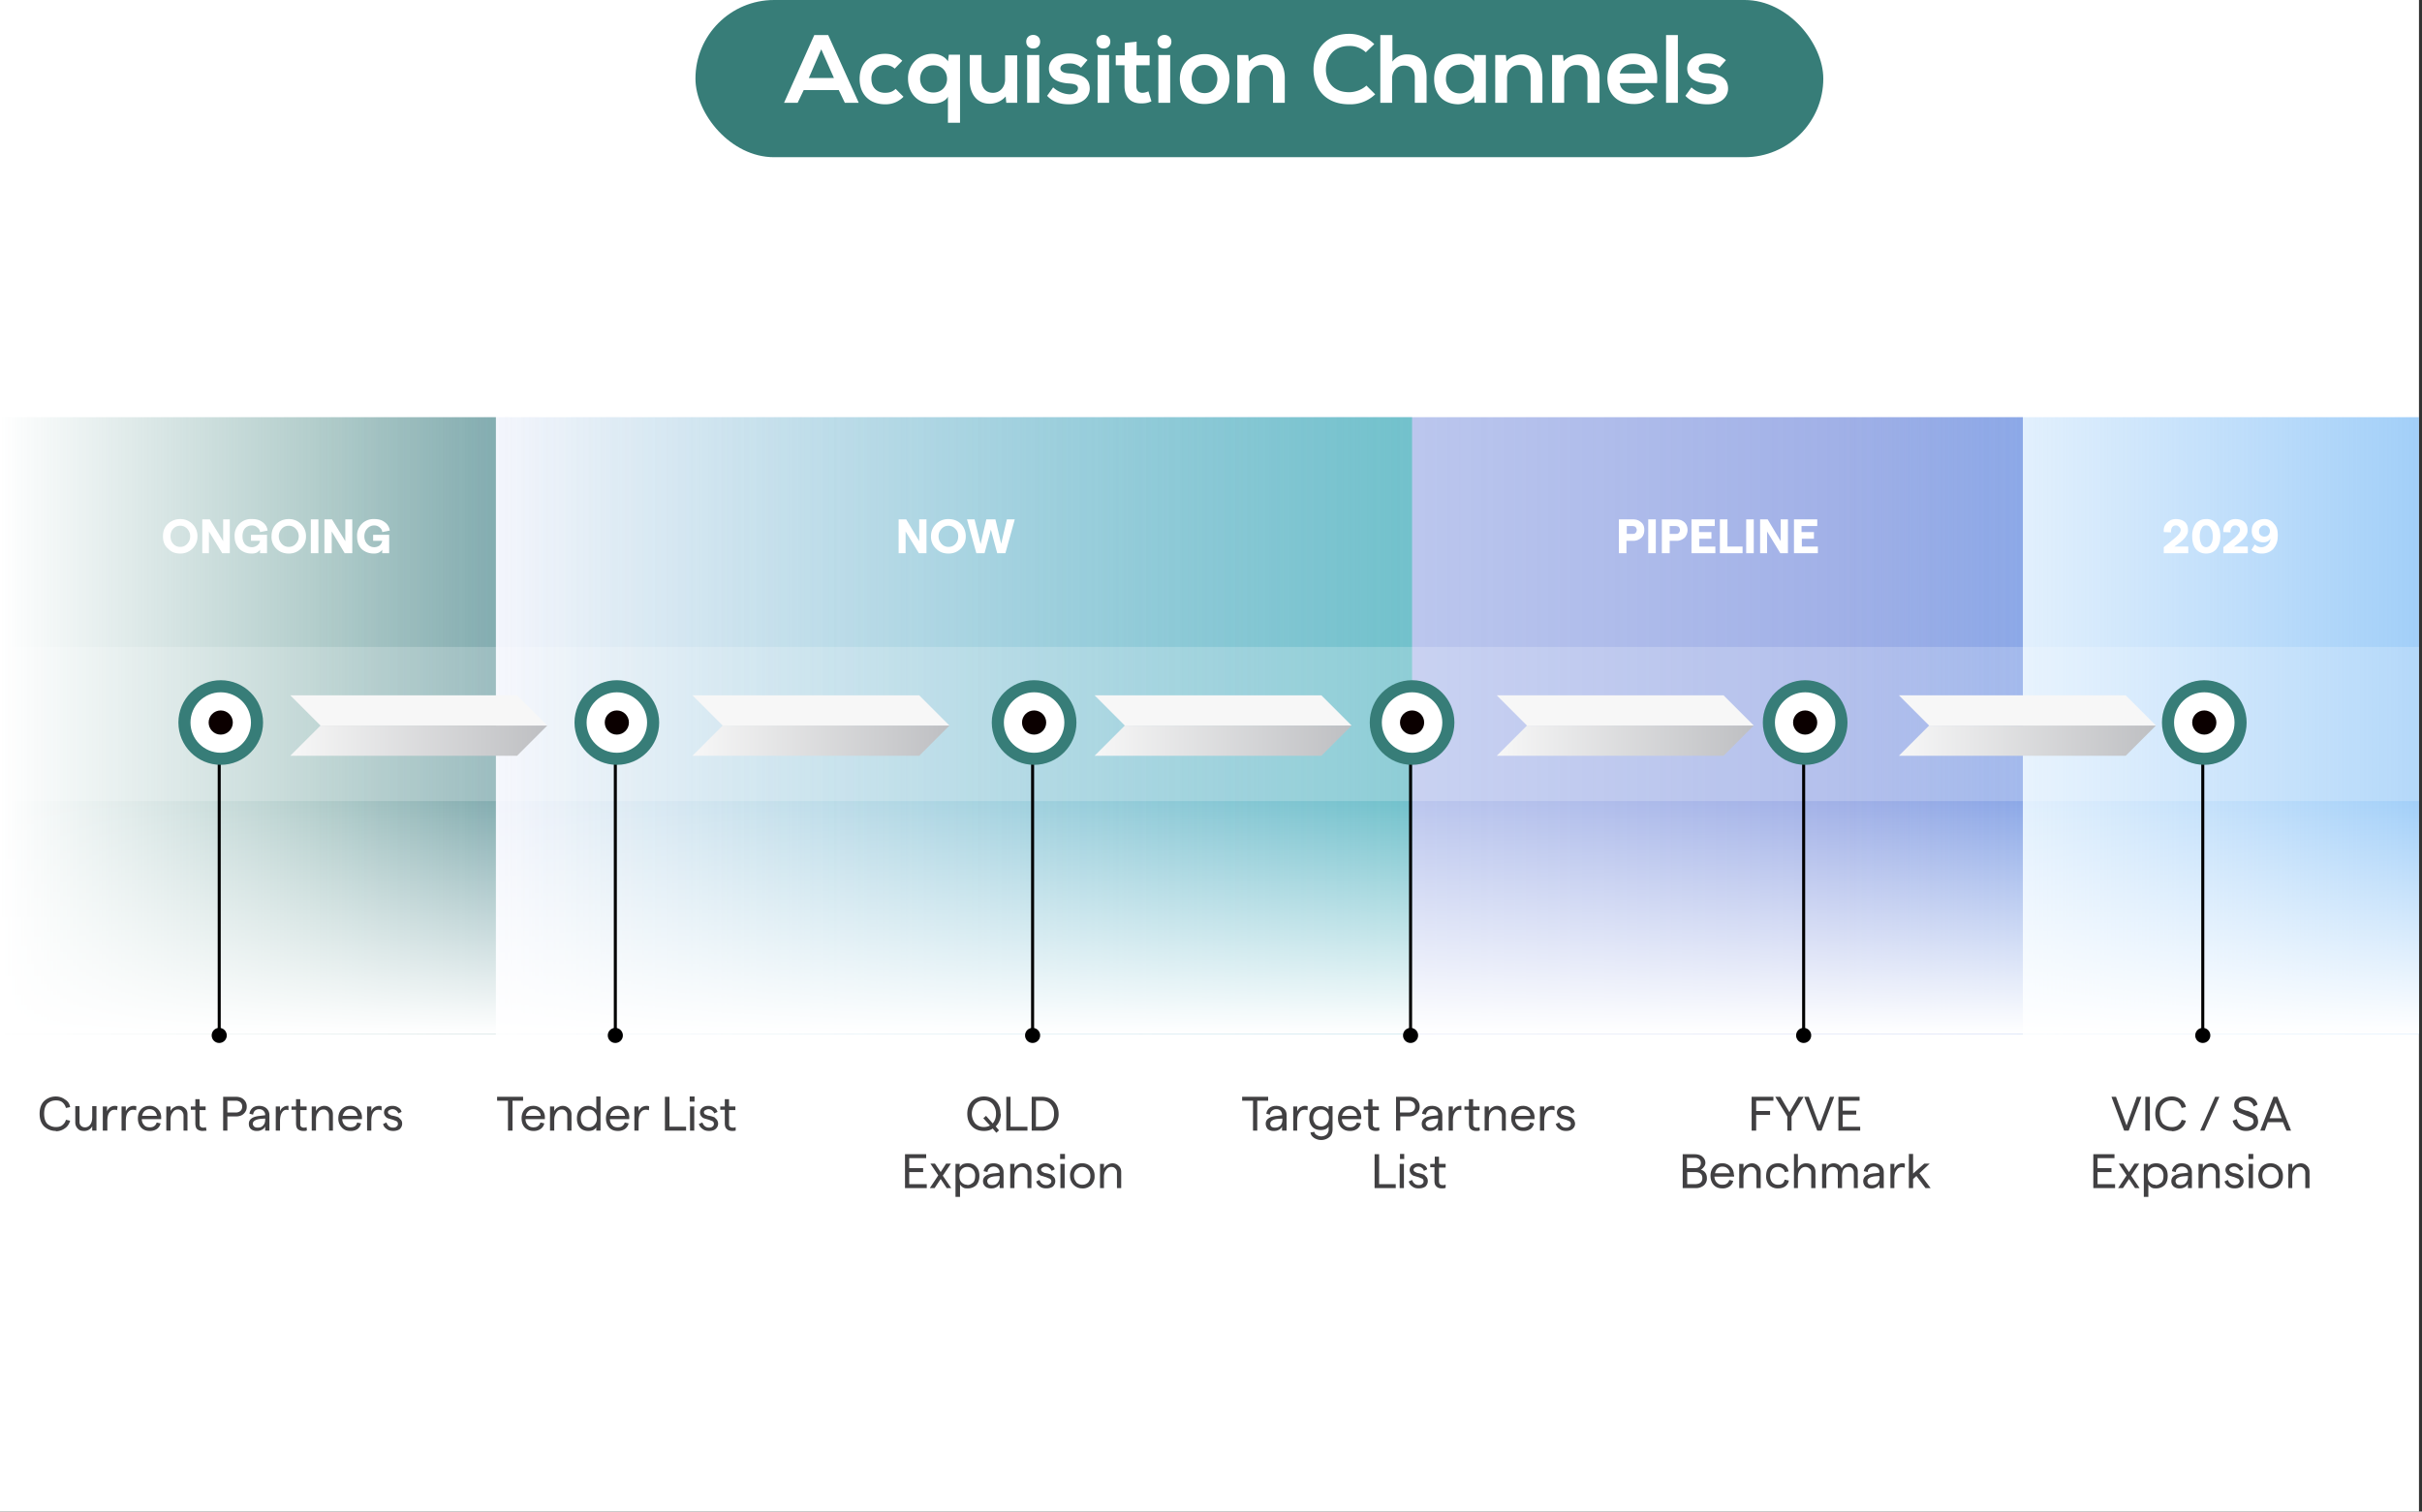 <svg xmlns="http://www.w3.org/2000/svg" width="801" height="500" fill="none" viewBox="0 0 801 500">
  <rect x="0" y="0" width="801" height="500" fill="#333333" stroke="none"/>
  <path fill="#fff" d="M0 0h800v500H0z"/>
  <path fill="url(#a)" d="M0 138h164v204H0z"/>
  <path fill="url(#b)" d="M104 138h565v204H104z"/>
  <path fill="url(#c)" d="M164 138h303v204H164z"/>
  <path fill="url(#d)" d="M609 138h191v204H609z"/>
  <path fill="url(#e)" d="M0 265h800v77H0z"/>
  <rect width="373" height="52" x="230" fill="#377D78" rx="26"/>
  <path fill="#fff" d="m279.4 34-2-4.2h-11.6l-2 4.2h-4.5l10-22.4h4.6L284 34h-4.5Zm-3.6-8.2-4.2-9.5-4.1 9.5h8.3Zm20.4 3.6 2.6 2.6a8.1 8.1 0 0 1-6.1 2.5c-4.6 0-8.4-2.8-8.4-8.4 0-5.6 3.8-8.3 8.4-8.3 2.2 0 4 .6 5.7 2.3l-2.5 2.6c-.9-.8-2-1.2-3.1-1.2a4.4 4.4 0 0 0-4.6 4.6c0 3 2 4.6 4.5 4.6 1.3 0 2.5-.3 3.5-1.3Zm12.5 1.2c2.7 0 4.5-2 4.5-4.5 0-2.4-1.6-4.5-4.5-4.5-2.8 0-4.4 2-4.4 4.5s1.8 4.5 4.4 4.5Zm8.8 10h-4V32c-1 1.8-3.5 2.3-5.2 2.3-5 0-8-3.7-8-8.3a8 8 0 0 1 8.2-8.2c1.7 0 3.9.7 5 2.5l.3-2.2h3.7v22.4Zm3.2-22.4h3.9v8.3c0 2.4 1.3 4.2 3.8 4.2 2.4 0 4-2 4-4.4v-8h4V34h-3.6l-.2-2.1a7 7 0 0 1-5.4 2.4c-3.8 0-6.5-2.9-6.5-7.8v-8.3Zm23 0V34h-4V18.2h4Zm-4.3-4.4c0 3 4.6 3 4.6 0s-4.6-3-4.6 0Zm20.3 6-2.2 2.6a5.3 5.3 0 0 0-4-1.4c-1.8 0-2.8.6-2.8 1.6s1 1.6 3 1.7c3 .2 6.7.9 6.7 5 0 2.8-2.3 5.2-6.8 5.2-2.5 0-5-.4-7.3-2.8l2-2.8a8.7 8.7 0 0 0 5.4 2.3c1.5 0 2.8-.8 2.8-2 0-1-.9-1.5-3.1-1.6-3-.2-6.5-1.3-6.5-4.9 0-3.6 3.7-5 6.6-5 2.5 0 4.3.6 6.2 2.2Zm7.1-1.6V34H363V18.2h4Zm-4.2-4.4c0 3 4.6 3 4.6 0s-4.6-3-4.6 0Zm9.3.4 4-.4v4.5h4.3v3.3h-4.4v6.8c0 1.5.8 2.3 2 2.3.7 0 1.4-.2 2-.5l1 3.3c-1 .5-2 .7-3.2.7-3.4.1-5.7-1.8-5.7-5.8v-6.8H369v-3.3h3v-4.1Zm15.1 4V34h-3.9V18.2h4Zm-4.2-4.4c0 3 4.6 3 4.6 0s-4.6-3-4.6 0Zm15.5 4.1a8 8 0 0 1 8.3 8.2c0 4.6-3.1 8.3-8.2 8.3-5.2 0-8.2-3.7-8.2-8.3 0-4.5 3.1-8.2 8.1-8.2Zm0 3.6c-2.8 0-4.2 2.3-4.2 4.6 0 2.4 1.4 4.7 4.3 4.7 2.8 0 4.2-2.3 4.2-4.7 0-2.3-1.6-4.6-4.2-4.6ZM424.9 34H421v-8.3c0-2.4-1.3-4.2-3.8-4.2-2.4 0-4 2-4 4.4V34h-4V18.2h3.6l.2 2.1a7.1 7.1 0 0 1 5.2-2.3c3.7 0 6.7 2.8 6.7 7.7V34Zm27-5.7 2.9 2.9a11.8 11.8 0 0 1-8.6 3.3c-8.3 0-11.8-5.7-11.8-11.5 0-5.9 3.7-11.8 11.8-11.8 3 0 6 1.1 8.3 3.4l-2.8 2.7a7.7 7.7 0 0 0-5.5-2.1c-5.4 0-7.7 4-7.7 7.8 0 3.7 2.2 7.5 7.7 7.5 2 0 4.2-.8 5.7-2.2Zm4.6-16.7h4v8.8a5.8 5.8 0 0 1 4.9-2.4c4.4 0 6.4 3 6.4 7.7V34h-3.9v-8.3c0-2.9-1.5-4-3.6-4-2.3 0-3.9 1.9-3.9 4.2V34h-3.9V11.6Zm31 8.8.1-2.2h3.8V34h-3.7l-.2-2.3c-.9 1.9-3.3 2.7-5.1 2.8-4.7 0-8.1-2.9-8.1-8.4 0-5.4 3.6-8.3 8.2-8.3 2.1 0 4.1 1 5 2.6Zm-4.7 1c-2.6 0-4.6 1.7-4.6 4.7s2 4.8 4.6 4.8c6.2 0 6.2-9.6 0-9.6ZM510.1 34h-3.9v-8.3c0-2.4-1.3-4.2-3.8-4.2-2.4 0-4 2-4 4.4V34h-3.9V18.2h3.5l.2 2.1a7.1 7.1 0 0 1 5.2-2.3c3.7 0 6.7 2.8 6.7 7.7V34Zm18.9 0h-4v-8.3c0-2.4-1.2-4.2-3.7-4.2-2.4 0-4 2-4 4.4V34h-4V18.2h3.6l.2 2.1a7.1 7.1 0 0 1 5.2-2.3c3.7 0 6.7 2.8 6.7 7.7V34Zm19-6.5h-12.3c.2 2 2 3.4 4.7 3.4 1.4 0 3.3-.6 4.2-1.5l2.5 2.5a9.7 9.7 0 0 1-6.8 2.5c-5.4 0-8.7-3.3-8.7-8.4 0-4.8 3.3-8.3 8.4-8.3 5.3 0 8.6 3.3 8 9.8Zm-12.3-3.2h8.5c-.2-2-1.8-3.1-4-3.1s-3.9 1-4.5 3ZM551 11.6h3.9V34H551V11.6Zm19.8 8.3-2.2 2.5a5.3 5.3 0 0 0-4-1.4c-1.8 0-2.8.6-2.8 1.6s1 1.6 3 1.7c3 .2 6.7.9 6.7 5 0 2.8-2.3 5.2-6.8 5.2-2.5 0-5-.4-7.3-2.8l2-2.8a8.7 8.7 0 0 0 5.4 2.3c1.4 0 2.8-.8 2.8-2 0-1-.9-1.5-3.1-1.6-3-.2-6.5-1.3-6.5-4.9 0-3.6 3.7-5 6.6-5 2.5 0 4.3.6 6.2 2.2ZM59.6 183.1c-1.6 0-3-.5-4-1.6-1.2-1-1.7-2.4-1.7-4.1 0-1.7.5-3 1.6-4.1a6 6 0 0 1 4.1-1.6 5.6 5.6 0 0 1 5.7 5.7 5.6 5.6 0 0 1-5.7 5.7Zm-2.3-3.2a3 3 0 0 0 2.3 1 3 3 0 0 0 2.3-1c.6-.6 1-1.5 1-2.5s-.4-1.9-1-2.5a3 3 0 0 0-2.3-1 3 3 0 0 0-2.3 1c-.6.6-.9 1.5-.9 2.5s.3 1.9.9 2.5Zm9.6 3.1v-11.2h2.5l4.4 7.2v-7.2H76V183h-2.5l-4.4-7.2v7.2H67Zm16.3.1c-1.6 0-2.9-.5-4-1.5-1-1-1.6-2.4-1.6-4.2a5.4 5.4 0 0 1 5.8-5.7c1.4 0 2.5.3 3.4 1a4 4 0 0 1 1.7 2.8l-2.5.5c-.1-.7-.4-1.2-1-1.6-.4-.4-1-.6-1.7-.6a3 3 0 0 0-2.3 1c-.5.6-.8 1.5-.8 2.6s.3 2 .8 2.6a3 3 0 0 0 2.3 1 3 3 0 0 0 1.8-.6c.5-.4.8-.9.9-1.5h-3v-2h5.3v6.1H86v-1.2c-.2.4-.6.7-1.1 1a4 4 0 0 1-1.7.3Zm12.3 0c-1.6 0-3-.5-4.1-1.6a5.3 5.3 0 0 1-1.6-4.1c0-1.7.5-3 1.6-4.1 1-1 2.5-1.6 4.1-1.6a5.6 5.6 0 0 1 5.7 5.7 5.6 5.6 0 0 1-5.7 5.7Zm-2.3-3.2a3 3 0 0 0 2.3 1 3 3 0 0 0 2.3-1c.6-.6 1-1.5 1-2.5s-.4-1.9-1-2.5a3 3 0 0 0-2.3-1 3 3 0 0 0-2.3 1c-.6.6-1 1.5-1 2.5s.4 1.9 1 2.5Zm9.6 3.1v-11.2h2.5V183h-2.5Zm4.5 0v-11.2h2.5l4.4 7.2v-7.2h2.3V183H114l-4.3-7.2v7.2h-2.4Zm16.3.1c-1.5 0-2.9-.5-4-1.5-1-1-1.5-2.4-1.5-4.2a5.4 5.4 0 0 1 5.7-5.7c1.4 0 2.5.3 3.4 1a4 4 0 0 1 1.7 2.8l-2.5.5c0-.7-.4-1.2-.9-1.6-.5-.4-1-.6-1.8-.6a3 3 0 0 0-2.2 1c-.6.6-1 1.5-1 2.6s.4 2 1 2.6a3 3 0 0 0 2.2 1 3 3 0 0 0 1.9-.6c.4-.4.7-.9.8-1.5h-3v-2h5.3v6.1h-2.3v-1.2c-.2.4-.6.7-1.1 1a4 4 0 0 1-1.7.3Zm173.6-.1v-11.2h2.5l4.3 7.2v-7.2h2.4V183h-2.5l-4.4-7.2v7.2h-2.3Zm16.5.1c-1.7 0-3-.5-4.1-1.6a5.3 5.3 0 0 1-1.7-4.1c0-1.7.6-3 1.7-4.1 1-1 2.4-1.6 4-1.6 1.7 0 3.1.5 4.2 1.6 1 1 1.6 2.5 1.6 4.1a5.6 5.6 0 0 1-5.7 5.7Zm-2.3-3.2a3 3 0 0 0 2.3 1 3 3 0 0 0 2.3-1c.6-.6.9-1.5.9-2.5s-.3-1.9-1-2.5a3 3 0 0 0-2.2-1 3 3 0 0 0-2.3 1c-.6.6-1 1.5-1 2.5s.4 1.9 1 2.5Zm11.5 3.1-3.1-11.2h2.5l2 8.2 1.9-8.2h3l1.9 8.1 1.9-8.1h2.6l-3.1 11.2h-2.7l-2.1-7.8-2.1 7.8h-2.7Zm212.5 0v-11.2h4.6c1.2 0 2 .3 2.8 1 .7.6 1 1.4 1 2.5 0 1-.3 2-1 2.6a4 4 0 0 1-2.8 1h-2.1v4.1h-2.5Zm2.5-6.4h1.8c.5 0 .9 0 1.2-.3.2-.2.4-.6.4-1s-.2-.7-.4-1c-.3-.2-.7-.3-1.2-.3H538v2.6Zm7.2 6.4v-11.2h2.5V183h-2.5Zm4.5 0v-11.2h4.7c1.2 0 2 .3 2.8 1 .6.6 1 1.4 1 2.5 0 1-.4 2-1 2.6a4 4 0 0 1-2.8 1h-2.1v4.1h-2.6Zm2.6-6.4h1.8c.5 0 .9 0 1.2-.3.2-.2.4-.6.4-1s-.2-.7-.4-1c-.3-.2-.7-.3-1.2-.3h-1.8v2.6Zm7.2 6.4v-11.2h7.7v2.2h-5.2v2h4.1v2.2h-4v2.6h5.3v2.2h-8Zm9.4 0v-11.2h2.5v9h5v2.2h-7.5Zm8.7 0v-11.2h2.5V183h-2.5Zm4.6 0v-11.2h2.5l4.3 7.2v-7.2h2.4V183h-2.5l-4.4-7.2v7.2h-2.3Zm11.2 0v-11.2h7.7v2.2h-5.2v2h4.1v2.2h-4v2.6h5.3v2.2h-8Zm122.3 0v-2l3.9-3.2c1.1-1 1.7-1.8 1.7-2.5 0-.4-.2-.8-.5-1-.3-.3-.6-.5-1.1-.5-.5 0-1 .2-1.3.7-.2.4-.4 1-.3 1.6l-2.4-.1c-.1-1.2.2-2.2 1-3a4 4 0 0 1 3-1.3c1.2 0 2.2.3 3 1 .7.7 1 1.5 1 2.6a3 3 0 0 1-.6 2c-.4.7-1.1 1.4-2 2.1l-1.9 1.4h4.6v2.2h-8.1Zm17.4-1.4c-.8 1-2 1.5-3.4 1.5s-2.5-.5-3.4-1.5c-.8-1-1.2-2.5-1.2-4.2a7 7 0 0 1 1.2-4.2c.9-1 2-1.5 3.4-1.5a4 4 0 0 1 3.4 1.5c.9 1 1.3 2.5 1.3 4.2 0 1.7-.4 3.1-1.3 4.2Zm-5-1.6c.4.6 1 1 1.6 1 .7 0 1.3-.4 1.6-1 .4-.6.6-1.5.6-2.6s-.2-2-.6-2.6c-.3-.7-.9-1-1.6-1-.7 0-1.2.3-1.5 1-.4.6-.6 1.5-.6 2.6s.2 2 .6 2.6Zm7.3 3v-2l3.9-3.2c1-1 1.6-1.8 1.6-2.5 0-.4-.1-.8-.4-1-.3-.3-.6-.5-1.1-.5-.6 0-1 .2-1.3.7-.3.4-.4 1-.3 1.6l-2.4-.1c-.1-1.2.2-2.2 1-3a4 4 0 0 1 3-1.3c1.2 0 2.2.3 3 1 .7.7 1 1.5 1 2.6a3 3 0 0 1-.6 2c-.4.7-1.1 1.4-2 2.1l-1.9 1.4h4.6v2.2h-8.1Zm13.2-3.6c-1.1 0-2-.4-2.8-1.1a3.7 3.7 0 0 1-1-2.8c0-1 .3-2 1.1-2.7.9-.8 1.9-1.1 3.2-1.1 1.2 0 2.3.5 3 1.5 1 1 1.3 2.2 1.3 3.8 0 1-.1 1.9-.4 2.7-.3.8-.7 1.4-1.2 2a5.2 5.2 0 0 1-3.7 1.4 5 5 0 0 1-3.4-1.2l1.1-1.8c.7.6 1.4.9 2.2.9a3 3 0 0 0 2-.8 3 3 0 0 0 1-2c-.5.8-1.3 1.2-2.4 1.2Zm.4-5.6c-.5 0-1 .2-1.3.6-.3.3-.5.7-.5 1.3 0 .5.1 1 .5 1.3.3.3.8.5 1.3.5s1-.2 1.3-.5c.3-.4.5-.8.5-1.3a1.8 1.8 0 0 0-1.8-1.9Z"/>
  <path fill="#fff" fill-opacity=".2" d="M0 214h800v51H0z"/>
  <path stroke="#000" d="M72.5 240v103"/>
  <circle cx="73" cy="239" r="12" fill="#fff" stroke="#377D78" stroke-width="4"/>
  <circle cx="73" cy="239" r="4" fill="#0B0000"/>
  <circle cx="72.5" cy="342.5" r="2.5" fill="#000"/>
  <path fill="#414042" d="M18.5 374.1c-1.5 0-2.8-.5-3.9-1.5-1-1-1.5-2.4-1.5-4.2 0-1.8.5-3.2 1.5-4.2 1.1-1 2.4-1.5 3.9-1.5a5 5 0 0 1 3 1c1 .6 1.5 1.4 1.7 2.5l-1.4.3c-.2-.8-.6-1.4-1.2-1.9-.5-.4-1.2-.6-2.1-.6-1.2 0-2.1.4-2.9 1.1-.7.8-1 1.9-1 3.3s.3 2.5 1 3.3c.8.7 1.7 1.1 2.9 1.1.9 0 1.6-.2 2.1-.6.6-.5 1-1 1.2-1.8l1.4.3c-.3 1-.8 1.9-1.7 2.5a5 5 0 0 1-3 1Zm13.4-8.2v8.1h-1.4v-1.5c-.2.5-.6.9-1.1 1.2a3 3 0 0 1-1.6.4c-.9 0-1.6-.2-2.1-.8-.5-.5-.8-1.2-.8-2v-5.4h1.4v5.1c0 .6.1 1 .5 1.4.3.3.7.5 1.3.5a2 2 0 0 0 1.8-1c.4-.5.6-1.4.6-2.4v-3.6H32Zm7 1.4c-.4-.2-.7-.2-1.1-.2-.7 0-1.2.3-1.7 1-.4.6-.6 1.6-.6 2.8v3.1H34v-8h1.4v1.6c.2-.5.6-1 1-1.3a3 3 0 0 1 1.5-.5c.3 0 .7 0 1 .2l-.2 1.3Zm6 0c-.2-.2-.6-.2-1-.2-.7 0-1.2.3-1.7 1-.4.6-.6 1.6-.6 2.8v3.1h-1.4v-8h1.4v1.6c.2-.5.6-1 1-1.3a3 3 0 0 1 1.5-.5c.4 0 .7 0 1 .2l-.1 1.3Zm8.4 2.3v.6h-6.4c0 .8.3 1.5.8 2 .4.5 1 .7 1.8.7.6 0 1.1-.1 1.5-.4.4-.3.7-.7.8-1.2l1.3.3a3 3 0 0 1-1.3 1.9 4 4 0 0 1-2.3.6c-1.2 0-2.2-.4-2.9-1.2-.7-.8-1-1.8-1-3 0-1.1.3-2.1 1-2.9.7-.8 1.7-1.2 2.8-1.2a3.7 3.7 0 0 1 3.9 3.8Zm-6.3-.5h4.9c-.1-.7-.4-1.2-.8-1.6-.4-.4-1-.6-1.7-.6-.6 0-1.1.2-1.6.6a3 3 0 0 0-.8 1.6Zm8 4.9v-8h1.4v1.5c.3-.5.7-1 1.2-1.2a3 3 0 0 1 1.6-.5c.8 0 1.5.3 2 .8.6.5.8 1.2.8 2v5.4h-1.3v-5c0-.6-.2-1-.5-1.4-.3-.4-.8-.6-1.3-.6-.8 0-1.4.3-1.8 1-.5.6-.7 1.4-.7 2.5v3.5H55Zm13.3 0-1.3.1c-.7 0-1.3-.2-1.8-.6-.4-.4-.6-1-.6-2v-4.4h-1.5V366h1.5v-2.4H66v2.4h2v1.2h-2v4.5c0 .4 0 .8.3 1 .2.2.5.3.8.3.4 0 .8 0 1-.2l.2 1.2Zm5.5 0v-11.2H78c1.1 0 2 .3 2.6.9a3 3 0 0 1 1 2.3 3 3 0 0 1-1 2.4c-.6.6-1.5.9-2.6.9h-2.8v4.7h-1.4Zm1.4-6H78c.6 0 1.1-.2 1.5-.5.4-.4.6-.8.6-1.5 0-.6-.2-1-.6-1.4-.4-.3-.9-.5-1.5-.5h-2.8v3.9Zm10.5-2.2c1 0 1.8.3 2.4.8a3 3 0 0 1 1 2.2v5.2h-1.4v-1.4a2 2 0 0 1-1.1 1.1 3 3 0 0 1-1.6.4 3 3 0 0 1-2-.6c-.5-.5-.7-1-.7-1.8 0-1.5 1.3-2.4 3.8-2.6l1.6-.2v-.1c0-.6-.2-1-.6-1.4a2 2 0 0 0-1.4-.5 2 2 0 0 0-1.4.5c-.3.3-.5.7-.6 1.3l-1.2-.3a3 3 0 0 1 1-1.9c.6-.5 1.4-.7 2.2-.7Zm-.5 7.2c.8 0 1.4-.2 1.8-.7.5-.5.7-1.1.7-2v-.3l-1.6.1c-1.6.2-2.5.8-2.5 1.6 0 .4.2.7.5 1 .3.2.7.3 1.1.3Zm10.1-5.8a2 2 0 0 0-.5-.1c-.7 0-1.2.3-1.6 1-.4.6-.6 1.6-.6 2.8v3.1h-1.4v-8h1.4v1.6c.2-.5.5-1 1-1.3.4-.3.9-.5 1.4-.5h.4v1.4Zm6.2 6.7c-.3.2-.7.2-1.2.2-.7 0-1.3-.2-1.8-.6-.4-.4-.6-1-.6-2v-4.4h-1.5V366h1.5v-2.4h1.4v2.4h2.1v1.2h-2.1v4.5c0 .4 0 .8.3 1 .2.2.5.3.8.3.4 0 .8 0 1-.2l.1 1.2Zm1.6.1v-8h1.4v1.5c.3-.5.7-1 1.1-1.2a3 3 0 0 1 1.7-.5c.8 0 1.5.3 2 .8.6.5.8 1.2.8 2v5.4h-1.3v-5c0-.6-.2-1-.5-1.4-.3-.4-.8-.6-1.3-.6-.8 0-1.4.3-1.8 1-.5.6-.7 1.4-.7 2.5v3.5H103Zm16.6-4.4v.6h-6.5c0 .8.3 1.5.8 2s1.1.7 1.8.7c.6 0 1.2-.1 1.6-.4.4-.3.6-.7.7-1.2l1.3.3a3 3 0 0 1-1.2 1.9 4 4 0 0 1-2.4.6c-1.2 0-2.1-.4-2.8-1.2a4 4 0 0 1-1.1-3c0-1.1.3-2.1 1-2.9.8-.8 1.7-1.2 2.9-1.2a3.7 3.7 0 0 1 3.9 3.8Zm-6.4-.5h5c-.2-.7-.4-1.2-.8-1.6-.5-.4-1-.6-1.7-.6-.6 0-1.2.2-1.6.6-.4.4-.7 1-.9 1.6Zm12.8-1.8c-.3-.2-.6-.2-1-.2-.7 0-1.3.3-1.7 1-.4.6-.6 1.6-.6 2.8v3.1h-1.4v-8h1.4v1.6c.2-.5.5-1 1-1.3a3 3 0 0 1 1.5-.5c.3 0 .6 0 .9.2v1.3Zm4 6.8c-1 0-1.7-.2-2.3-.7-.6-.4-1-1-1.1-1.6l1.1-.5c.4 1.1 1.1 1.7 2.2 1.7.5 0 .9-.1 1.2-.4.3-.2.4-.5.4-.9a1 1 0 0 0-.4-.8l-1.2-.5-1.4-.4c-.4-.1-.8-.3-1.1-.7a2 2 0 0 1-.5-1.3c0-.7.3-1.2.8-1.6.5-.4 1.2-.6 2-.6s1.4.2 2 .6c.5.3.9.8 1 1.4l-1.1.5c-.1-.4-.3-.7-.7-1a2 2 0 0 0-1.2-.4 2 2 0 0 0-1 .3c-.4.2-.5.4-.5.7 0 .3.1.5.4.7l.8.4a9.3 9.3 0 0 1 2.3.6l.8.8c.3.4.4.8.4 1.3 0 .7-.3 1.3-.8 1.8-.6.4-1.3.6-2.2.6Z"/>
  <path stroke="#000" d="M203.5 240v103"/>
  <circle cx="204" cy="239" r="12" fill="#fff" stroke="#377D78" stroke-width="4"/>
  <circle cx="204" cy="239" r="4" fill="#0B0000"/>
  <circle cx="203.5" cy="342.5" r="2.5" fill="#000"/>
  <path fill="#414042" d="M168 374v-9.9h-3.6v-1.3h8.6v1.3h-3.5v9.9H168Zm12.2-4.4v.6h-6.4c0 .8.3 1.5.8 2s1 .7 1.8.7c.6 0 1.1-.1 1.5-.4.4-.3.7-.7.8-1.2l1.3.3a3 3 0 0 1-1.3 1.9 4 4 0 0 1-2.3.6c-1.2 0-2.1-.4-2.9-1.2-.7-.8-1-1.8-1-3 0-1.1.3-2.1 1-2.9.7-.8 1.7-1.2 2.9-1.2a3.7 3.7 0 0 1 3.8 3.8Zm-6.3-.5h4.9a2 2 0 0 0-.8-1.6c-.4-.4-1-.6-1.6-.6-.7 0-1.2.2-1.6.6-.5.4-.8 1-.9 1.6Zm8 4.9v-8h1.4v1.5c.3-.5.7-1 1.2-1.2a3 3 0 0 1 1.6-.5c.8 0 1.5.3 2 .8.6.5.9 1.2.9 2v5.4h-1.4v-5c0-.6-.1-1-.5-1.4-.3-.4-.8-.6-1.3-.6-.8 0-1.4.3-1.8 1-.4.6-.7 1.4-.7 2.5v3.5H182Zm12.7.1c-1.2 0-2.2-.4-2.8-1.1-.7-.8-1-1.8-1-3 0-1.3.3-2.3 1-3 .6-.8 1.6-1.2 2.8-1.2.5 0 1 .1 1.5.4.5.2.9.5 1.1.9v-4.4h1.4V374h-1.4v-1.2c-.1.4-.5.7-1 1-.5.2-1 .3-1.6.3Zm-1.8-2c.5.5 1.2.8 2 .8.7 0 1.4-.3 1.8-.8.5-.5.8-1.2.8-2.1a3 3 0 0 0-.8-2.2c-.4-.5-1-.8-1.9-.8-.7 0-1.4.3-1.9.8a3 3 0 0 0-.7 2.2c0 .9.3 1.6.7 2.1Zm15.3-2.5v.6h-6.4c0 .8.3 1.5.8 2 .4.5 1 .7 1.8.7.6 0 1.1-.1 1.5-.4.4-.3.7-.7.8-1.2l1.3.3a3 3 0 0 1-1.3 1.9 4 4 0 0 1-2.3.6c-1.2 0-2.2-.4-2.9-1.2-.7-.8-1-1.8-1-3 0-1.1.3-2.1 1-2.9.7-.8 1.7-1.2 2.8-1.2a3.7 3.7 0 0 1 3.9 3.8Zm-6.3-.5h4.9c-.1-.7-.4-1.2-.8-1.6-.4-.4-1-.6-1.7-.6-.6 0-1.1.2-1.6.6a3 3 0 0 0-.8 1.6Zm12.8-1.8c-.3-.2-.7-.2-1-.2-.8 0-1.3.3-1.8 1-.4.6-.6 1.6-.6 2.8v3.1h-1.4v-8h1.4v1.6c.2-.5.6-1 1-1.3a3 3 0 0 1 1.5-.5c.4 0 .7 0 1 .2l-.1 1.3Zm5.3 6.7v-11.2h1.5v9.9h5.5v1.3h-7Zm8.2-11.3h1.6v1.7h-1.6v-1.7Zm.1 11.3v-8h1.4v8h-1.4Zm6.3.1c-.9 0-1.6-.2-2.2-.7-.6-.4-1-1-1.2-1.6l1.2-.5c.4 1.1 1.1 1.7 2.2 1.7.5 0 .9-.1 1.2-.4.3-.2.4-.5.4-.9a1 1 0 0 0-.4-.8l-1.2-.5-1.4-.4c-.4-.1-.8-.3-1.1-.7a2 2 0 0 1-.5-1.3c0-.7.3-1.2.8-1.6.5-.4 1.2-.6 2-.6.7 0 1.4.2 2 .6.5.3.8.8 1 1.4l-1.1.5c-.1-.4-.4-.7-.7-1a2 2 0 0 0-1.2-.4 2 2 0 0 0-1 .3c-.4.2-.5.4-.5.7 0 .3.1.5.3.7l1 .4a9.3 9.3 0 0 1 2.2.6l.8.8c.2.4.4.8.4 1.3 0 .7-.3 1.3-.9 1.8-.5.4-1.2.6-2.1.6Zm8.9-.2c-.4.2-.8.2-1.3.2-.7 0-1.3-.2-1.7-.6-.5-.4-.7-1-.7-2v-4.4h-1.5V366h1.5v-2.4h1.4v2.4h2.1v1.2h-2.1v4.5c0 .4 0 .8.3 1 .2.2.5.3.9.3s.7 0 1-.2v1.2Z"/>
  <path stroke="#000" d="M341.5 240v103"/>
  <circle cx="342" cy="239" r="12" fill="#fff" stroke="#377D78" stroke-width="4"/>
  <circle cx="342" cy="239" r="4" fill="#0B0000"/>
  <circle cx="341.5" cy="342.5" r="2.5" fill="#000"/>
  <path fill="#414042" d="M331 368.4c0 1.7-.6 3.1-1.7 4.2l1.1 1.3-.9.8-1.2-1.4c-.8.6-1.8.8-2.9.8-1.6 0-3-.5-4-1.6-1-1-1.5-2.4-1.5-4.1 0-1.7.5-3 1.5-4.1 1-1 2.4-1.6 4-1.6s3 .5 4 1.6c1 1 1.5 2.4 1.5 4.1Zm-5.6 4.4a4 4 0 0 0 2-.5l-2.2-2.4.9-.8 2.2 2.5c.8-.9 1.1-2 1.1-3.2a5 5 0 0 0-1.1-3.2 3.7 3.7 0 0 0-3-1.2c-1 0-2 .4-2.8 1.2a5.2 5.2 0 0 0 0 6.4c.8.8 1.7 1.2 2.9 1.2Zm7.4 1.2v-11.2h1.4v9.9h5.6v1.3h-7Zm8.4 0v-11.2h3.3c1.6 0 3 .5 4 1.5s1.6 2.4 1.6 4.1a5.3 5.3 0 0 1-5.6 5.6h-3.3Zm1.4-1.3h1.8a5 5 0 0 0 3-1c.8-.8 1.2-1.9 1.2-3.3 0-1-.2-1.8-.6-2.4-.4-.7-.9-1.2-1.5-1.5-.6-.3-1.3-.4-2-.4h-1.9v8.6ZM299.3 393v-11.2h7v1.3h-5.6v3.3h4.6v1.3h-4.6v4h5.8v1.3h-7.2Zm15.3 0h-1.5l-2-3-2 3h-1.6l2.8-4.2-2.6-3.9h1.5l1.9 2.8 1.8-2.8h1.6l-2.7 4 2.8 4.1Zm1.4 3v-11h1.4v1.1c.2-.4.6-.7 1-1 .6-.2 1-.3 1.7-.3 1.2 0 2.1.4 2.8 1.2.7.7 1 1.7 1 3 0 1.2-.3 2.2-1 3a4 4 0 0 1-2.9 1.1c-.5 0-1 0-1.5-.3a3 3 0 0 1-1-1v4.1H316Zm3.9-4c.8 0 1.4-.4 2-.9.4-.5.6-1.2.6-2.1a3 3 0 0 0-.7-2.2c-.5-.5-1.1-.8-1.9-.8-.8 0-1.4.3-1.9.8-.5.6-.7 1.3-.7 2.2 0 .9.2 1.6.7 2.1.5.5 1.1.8 1.9.8Zm8.7-7.2c1 0 1.8.3 2.4.8.6.6.9 1.3.9 2.2v5.2h-1.3v-1.4c-.3.5-.6.9-1.1 1.1a3 3 0 0 1-1.6.4 3 3 0 0 1-2-.6c-.5-.5-.8-1-.8-1.8 0-1.5 1.3-2.4 3.9-2.6l1.6-.2v-.1c0-.6-.2-1-.6-1.4a2 2 0 0 0-1.4-.5 2 2 0 0 0-1.4.5c-.3.3-.6.7-.6 1.3l-1.3-.3a3 3 0 0 1 1.1-1.9c.6-.5 1.3-.7 2.2-.7Zm-.5 7.2c.8 0 1.4-.2 1.8-.7a3 3 0 0 0 .7-2v-.3l-1.6.1c-1.7.2-2.5.8-2.5 1.6 0 .4.2.7.4 1 .3.2.7.3 1.2.3Zm6 1v-8h1.4v1.5c.3-.5.6-1 1.1-1.2a3 3 0 0 1 1.6-.5c.9 0 1.6.3 2.1.8s.8 1.2.8 2v5.4h-1.3v-5c0-.6-.2-1-.5-1.4-.4-.4-.8-.6-1.4-.6-.7 0-1.3.3-1.8 1-.4.6-.6 1.4-.6 2.5v3.5H334Zm12 .1c-1 0-1.7-.2-2.3-.7-.5-.4-1-1-1.1-1.6l1.1-.5c.4 1.1 1.1 1.7 2.2 1.7.5 0 .9-.1 1.2-.4.3-.2.5-.5.5-.9a1 1 0 0 0-.5-.8l-1.2-.5a37 37 0 0 1-1.3-.4c-.5-.1-.9-.3-1.2-.7a2 2 0 0 1-.5-1.3c0-.7.3-1.2.8-1.6.5-.4 1.2-.6 2-.6s1.4.2 2 .6c.5.3.9.8 1 1.4l-1 .5c-.2-.4-.4-.7-.8-1a2 2 0 0 0-1.2-.4 2 2 0 0 0-1 .3c-.3.2-.5.4-.5.7 0 .3.2.5.4.7l.8.4a9.4 9.4 0 0 1 2.3.6l.8.8c.3.4.4.8.4 1.3 0 .7-.3 1.3-.8 1.8-.6.4-1.3.6-2.2.6Zm4.5-11.4h1.6v1.7h-1.6v-1.7Zm.1 11.3v-8h1.4v8h-1.4Zm10.2-1a4 4 0 0 1-3 1.1 4 4 0 0 1-4-4.1 4 4 0 0 1 1-3 4 4 0 0 1 3-1.2 4 4 0 0 1 4.1 4.2 4 4 0 0 1-1.1 3Zm-5-.9c.6.5 1.2.8 2 .8s1.5-.3 2-.8a3 3 0 0 0 .7-2.1 3 3 0 0 0-.7-2.1c-.5-.6-1.2-.9-2-.9s-1.4.3-2 .9a3 3 0 0 0-.7 2c0 1 .3 1.6.8 2.2Zm7.9 1.9v-8h1.3v1.5c.3-.5.7-1 1.2-1.2a3 3 0 0 1 1.6-.5c.8 0 1.5.3 2 .8.6.5.9 1.2.9 2v5.4h-1.4v-5c0-.6-.1-1-.5-1.4-.3-.4-.8-.6-1.3-.6-.8 0-1.4.3-1.8 1-.5.6-.7 1.4-.7 2.5v3.5h-1.3Z"/>
  <path stroke="#000" d="M466.5 240v103"/>
  <circle cx="467" cy="239" r="12" fill="#fff" stroke="#377D78" stroke-width="4"/>
  <circle cx="467" cy="239" r="4" fill="#0B0000"/>
  <circle cx="466.5" cy="342.5" r="2.5" fill="#000"/>
  <path fill="#414042" d="M414.4 374v-9.9h-3.6v-1.3h8.6v1.3h-3.6v9.9h-1.4Zm7.7-8.2c1 0 1.8.3 2.4.8.7.6 1 1.3 1 2.2v5.2H424v-1.4c-.2.5-.6.9-1 1.1-.6.3-1 .4-1.7.4a3 3 0 0 1-2-.6c-.4-.5-.7-1-.7-1.8 0-1.5 1.3-2.4 3.8-2.6l1.6-.2v-.1c0-.6-.2-1-.5-1.4a2 2 0 0 0-1.5-.5 2 2 0 0 0-1.3.5c-.4.3-.6.7-.7 1.3l-1.2-.3a3 3 0 0 1 1-1.9c.7-.5 1.4-.7 2.2-.7Zm-.5 7.2c.8 0 1.4-.2 1.9-.7a3 3 0 0 0 .6-2v-.3l-1.6.1c-1.6.2-2.4.8-2.4 1.6 0 .4.1.7.4 1 .3.2.7.3 1.1.3Zm10.8-5.7c-.3-.2-.7-.2-1-.2-.7 0-1.3.3-1.7 1-.5.6-.7 1.6-.7 2.8v3.1h-1.3v-8h1.3v1.6c.3-.5.6-1 1-1.3.6-.3 1-.5 1.5-.5.4 0 .7 0 1 .2l-.1 1.3Zm7-1.4h1.3v7.7c0 1-.3 1.9-1 2.5a4.3 4.3 0 0 1-5.1.3c-.7-.5-1.1-1-1.2-1.8l1.3-.2c0 .4.3.8.7 1a2.8 2.8 0 0 0 3.3-.1c.4-.4.7-1 .7-1.5v-1.2a2 2 0 0 1-1 .9c-.5.2-1 .3-1.6.3-1.2 0-2.2-.4-2.8-1.1-.7-.8-1-1.7-1-2.9s.3-2.1 1-2.9c.6-.7 1.6-1 2.8-1a3.4 3.4 0 0 1 2.6 1.1v-1Zm-4.4 6a3 3 0 0 0 2 .7c.7 0 1.3-.3 1.8-.8a3.2 3.2 0 0 0 0-4c-.5-.5-1.1-.8-1.9-.8-.8 0-1.4.3-1.9.8a3.2 3.2 0 0 0 0 4Zm15.2-2.3v.6h-6.4c0 .8.3 1.5.8 2s1 .7 1.8.7c.6 0 1.1-.1 1.5-.4.4-.3.7-.7.8-1.2l1.3.3a3 3 0 0 1-1.3 1.9 4 4 0 0 1-2.3.6c-1.2 0-2.1-.4-2.9-1.2-.7-.8-1-1.8-1-3 0-1.1.3-2.1 1-2.9.7-.8 1.7-1.2 2.9-1.2a3.7 3.7 0 0 1 3.8 3.8Zm-6.3-.5h4.9a2 2 0 0 0-.8-1.6c-.4-.4-1-.6-1.6-.6-.7 0-1.2.2-1.6.6-.5.4-.8 1-1 1.6Zm12.2 4.8c-.3.2-.7.2-1.2.2-.7 0-1.3-.2-1.8-.6-.4-.4-.6-1-.6-2v-4.4H451V366h1.5v-2.4h1.4v2.4h2.1v1.2h-2v4.5c0 .4 0 .8.3 1 .2.2.5.3.8.3.4 0 .8 0 1-.2l.1 1.2Zm5.6.1v-11.2h4.2c1.1 0 2 .3 2.6.9a3 3 0 0 1 1 2.3 3 3 0 0 1-1 2.4c-.6.6-1.5.9-2.6.9h-2.8v4.7h-1.4Zm1.4-6h2.8c.6 0 1.1-.2 1.5-.5.4-.4.6-.8.6-1.5 0-.6-.2-1-.6-1.4-.4-.3-.9-.5-1.5-.5H463v3.9Zm10.5-2.2c1 0 1.8.3 2.4.8a3 3 0 0 1 1 2.2v5.2h-1.4v-1.4c-.3.5-.6.9-1.1 1.1a3 3 0 0 1-1.6.4 3 3 0 0 1-2-.6c-.5-.5-.7-1-.7-1.8 0-1.5 1.3-2.4 3.8-2.6l1.6-.2v-.1c0-.6-.2-1-.6-1.4a2 2 0 0 0-1.4-.5 2 2 0 0 0-1.4.5c-.3.3-.5.7-.6 1.3l-1.3-.3a3 3 0 0 1 1.1-1.9c.6-.5 1.4-.7 2.2-.7Zm-.5 7.2c.8 0 1.4-.2 1.8-.7.5-.5.7-1.1.7-2v-.3l-1.6.1c-1.6.2-2.5.8-2.5 1.6 0 .4.2.7.5 1 .3.2.6.3 1.1.3Zm10.1-5.8a2 2 0 0 0-.5-.1c-.7 0-1.2.3-1.6 1-.4.6-.6 1.6-.6 2.8v3.1h-1.4v-8h1.4v1.6c.2-.5.5-1 1-1.3.4-.3.9-.5 1.4-.5h.4v1.4Zm6.2 6.7c-.3.2-.7.2-1.2.2-.8 0-1.3-.2-1.8-.6-.4-.4-.6-1-.6-2v-4.4h-1.5V366h1.5v-2.4h1.4v2.4h2.1v1.2h-2.1v4.5c0 .4 0 .8.3 1 .2.2.5.3.8.3.4 0 .8 0 1-.2l.1 1.2Zm1.6.1v-8h1.4v1.5c.3-.5.7-1 1.1-1.2a3 3 0 0 1 1.7-.5c.8 0 1.5.3 2 .8.6.5.8 1.2.8 2v5.4h-1.3v-5c0-.6-.2-1-.5-1.4-.4-.4-.8-.6-1.3-.6-.8 0-1.4.3-1.9 1-.4.6-.6 1.4-.6 2.5v3.5H491Zm16.5-4.4v.6h-6.4c0 .8.3 1.5.8 2s1 .7 1.8.7a3 3 0 0 0 1.6-.4c.4-.3.6-.7.7-1.2l1.3.3a3 3 0 0 1-1.2 1.9 4 4 0 0 1-2.4.6c-1.2 0-2.1-.4-2.8-1.2a4 4 0 0 1-1.1-3c0-1.1.3-2.1 1-2.9.8-.8 1.7-1.2 2.9-1.2a3.7 3.7 0 0 1 3.8 3.8Zm-6.3-.5h4.9c0-.7-.3-1.2-.7-1.6-.5-.4-1-.6-1.7-.6-.6 0-1.2.2-1.6.6-.5.4-.7 1-.9 1.6Zm12.8-1.8c-.3-.2-.6-.2-1-.2-.7 0-1.3.3-1.7 1-.4.6-.6 1.6-.6 2.8v3.1h-1.4v-8h1.4v1.6c.2-.5.5-1 1-1.3a3 3 0 0 1 1.5-.5c.3 0 .6 0 .9.2v1.3Zm3.9 6.8c-.9 0-1.6-.2-2.2-.7-.6-.4-1-1-1.2-1.6l1.2-.5c.4 1.1 1.1 1.7 2.2 1.7.5 0 .9-.1 1.2-.4.3-.2.4-.5.4-.9a1 1 0 0 0-.4-.8l-1.2-.5a37 37 0 0 1-1.4-.4c-.4-.1-.8-.3-1.1-.7a2 2 0 0 1-.5-1.3c0-.7.3-1.2.8-1.6.5-.4 1.2-.6 2-.6.7 0 1.4.2 2 .6.5.3.8.8 1 1.4l-1.1.5c-.1-.4-.4-.7-.7-1a2 2 0 0 0-1.2-.4 2 2 0 0 0-1 .3c-.4.2-.5.4-.5.7 0 .3.1.5.3.7l1 .4a9.4 9.4 0 0 1 2.2.6l.8.8c.2.4.4.8.4 1.3 0 .7-.3 1.3-.9 1.8-.5.4-1.2.6-2.1.6ZM454.6 393v-11.2h1.5v9.9h5.5v1.3h-7Zm8.3-11.3h1.5v1.7H463v-1.7Zm0 11.3v-8h1.4v8H463Zm6.3.1c-.9 0-1.6-.2-2.2-.7-.6-.4-1-1-1.1-1.6l1.1-.5c.4 1.1 1.1 1.7 2.2 1.7.5 0 .9-.1 1.2-.4.3-.2.4-.5.4-.9a1 1 0 0 0-.4-.8l-1.2-.5-1.4-.4c-.4-.1-.8-.3-1.1-.7a2 2 0 0 1-.5-1.3c0-.7.3-1.2.8-1.6.5-.4 1.2-.6 2-.6s1.4.2 2 .6c.5.3.9.8 1 1.4l-1.1.5c-.1-.4-.3-.7-.7-1a2 2 0 0 0-1.2-.4 2 2 0 0 0-1 .3c-.3.2-.5.4-.5.7 0 .3.1.5.4.7l.8.4a9.3 9.3 0 0 1 2.3.6l.8.8c.3.4.4.8.4 1.3 0 .7-.3 1.3-.8 1.8-.6.4-1.3.6-2.2.6Zm8.9-.2c-.4.2-.8.2-1.3.2-.7 0-1.3-.2-1.7-.6-.5-.4-.7-1-.7-2v-4.4H473V385h1.5v-2.4h1.4v2.4h2.2v1.2h-2.2v4.5c0 .4.1.8.3 1 .2.2.5.3.9.3s.7 0 1-.2v1.2Z"/>
  <path stroke="#000" d="M596.5 240v103"/>
  <circle cx="597" cy="239" r="12" fill="#fff" stroke="#377D78" stroke-width="4"/>
  <circle cx="597" cy="239" r="4" fill="#0B0000"/>
  <circle cx="596.5" cy="342.5" r="2.5" fill="#000"/>
  <path stroke="#000" d="M728.5 240v103"/>
  <circle cx="729" cy="239" r="12" fill="#fff" stroke="#377D78" stroke-width="4"/>
  <circle cx="729" cy="239" r="4" fill="#0B0000"/>
  <circle cx="728.5" cy="342.5" r="2.5" fill="#000"/>
  <path fill="#414042" d="M579.3 374v-11.2h7.2v1.3h-5.7v3.4h4.6v1.3h-4.6v5.2h-1.5Zm11.8 0v-4.7l-4-6.5h1.7l3 5.1 3-5.1h1.7l-4 6.5v4.7h-1.4Zm9.9 0-4.3-11.2h1.5l3.5 9.5 3.5-9.5h1.4l-4.2 11.2H601Zm7 0v-11.2h7v1.3h-5.6v3.3h4.5v1.3h-4.5v4h5.8v1.3h-7.3Zm-51.5 19v-11.2h4c1 0 2 .3 2.5.8.6.5 1 1.2 1 2 0 .6-.2 1-.5 1.4-.3.4-.6.7-1 .9 1.3.4 2 1.4 2 2.8a3 3 0 0 1-1 2.4 4 4 0 0 1-2.7.9h-4.3Zm1.4-6.6h2.6c1.3 0 2-.6 2-1.7 0-1-.7-1.7-2-1.7h-2.6v3.4Zm0 5.3h2.6c1.7 0 2.5-.7 2.5-2s-.8-2-2.5-2H558v4Zm15.6-3.1v.6H567c0 .8.3 1.5.8 2s1 .7 1.8.7c.6 0 1.1-.1 1.5-.4.4-.3.7-.7.8-1.2l1.3.3a3 3 0 0 1-1.3 1.9 4 4 0 0 1-2.3.6c-1.2 0-2.2-.4-2.9-1.2-.7-.8-1-1.8-1-3 0-1.1.3-2.1 1-2.9.7-.8 1.7-1.2 2.8-1.2a3.7 3.7 0 0 1 3.9 3.8Zm-6.3-.5h4.9c-.1-.7-.3-1.2-.8-1.6-.4-.4-1-.6-1.7-.6-.6 0-1.1.2-1.6.6a3 3 0 0 0-.8 1.6Zm8 4.9v-8h1.4v1.5c.3-.5.7-1 1.2-1.2a3 3 0 0 1 1.6-.5c.8 0 1.5.3 2 .8.6.5.9 1.2.9 2v5.4h-1.4v-5c0-.6-.2-1-.5-1.4-.3-.4-.8-.6-1.3-.6-.8 0-1.4.3-1.8 1-.5.6-.7 1.4-.7 2.5v3.5h-1.3Zm12.8.1a4 4 0 0 1-2.9-1.1 4.2 4.2 0 0 1-1-3c0-1.3.3-2.3 1-3 .7-.8 1.7-1.2 3-1.2.8 0 1.6.2 2.3.7a3 3 0 0 1 1.1 2l-1.3.2c0-.5-.3-.9-.7-1.2-.4-.3-.9-.5-1.5-.5-.8 0-1.4.3-1.9.8-.4.6-.7 1.3-.7 2.2 0 .9.3 1.6.7 2.1.5.5 1.1.8 2 .8.5 0 1-.1 1.4-.4.4-.3.6-.8.7-1.3l1.4.3a3 3 0 0 1-1.3 2c-.6.4-1.4.6-2.3.6Zm5.3-.1v-11.3h1.3v4.8a2.9 2.9 0 0 1 2.8-1.7c.9 0 1.6.3 2.2.8.5.5.8 1.2.8 2v5.4H599v-5c0-.7-.1-1.1-.5-1.4a2 2 0 0 0-1.4-.6c-.8 0-1.4.4-1.8 1-.5.6-.7 1.5-.7 2.5v3.5h-1.3Zm9.3 0v-8h1.4v1.5a2.5 2.5 0 0 1 2.4-1.7 3 3 0 0 1 1.7.5c.5.3.8.7 1 1.2a2.8 2.8 0 0 1 2.5-1.7c.9 0 1.6.3 2 .8.6.5.8 1.1.8 2v5.4h-1.3v-5.1c0-.6-.2-1-.5-1.4-.3-.3-.7-.5-1.3-.5a2 2 0 0 0-1.6.8c-.3.6-.5 1.3-.5 2.2v4h-1.4v-5.1c0-.6-.1-1-.4-1.4-.3-.3-.8-.5-1.3-.5a2 2 0 0 0-1.6.8c-.4.6-.5 1.3-.5 2.2v4h-1.4Zm17-8.2c1 0 1.8.3 2.5.8.6.6.9 1.3.9 2.2v5.2h-1.4v-1.4c-.2.5-.6.9-1 1.1a3 3 0 0 1-1.7.4 3 3 0 0 1-2-.6c-.4-.5-.7-1-.7-1.8 0-1.5 1.3-2.4 3.9-2.6l1.5-.2v-.1c0-.6-.2-1-.5-1.4a2 2 0 0 0-1.4-.5 2 2 0 0 0-1.4.5c-.4.3-.6.7-.6 1.3l-1.3-.3a3 3 0 0 1 1-1.9c.7-.5 1.4-.7 2.3-.7Zm-.5 7.2c.8 0 1.4-.2 1.9-.7a3 3 0 0 0 .6-2v-.3l-1.5.1c-1.7.2-2.5.8-2.5 1.6 0 .4.1.7.4 1 .3.2.7.3 1.1.3Zm10.8-5.7c-.3-.2-.7-.2-1-.2-.7 0-1.3.3-1.7 1-.5.6-.7 1.6-.7 2.8v3.1h-1.3v-8h1.3v1.6c.3-.5.6-1 1-1.3.6-.3 1-.5 1.5-.5.4 0 .7 0 1 .2l-.1 1.3Zm6.9 6.7-3-4-1.1 1v3h-1.4v-11.3h1.4v6.5l3.7-3.3h1.8l-3.4 3.2 3.7 4.9h-1.7Zm65.7-19-4.2-11.2h1.5l3.5 9.5 3.4-9.5h1.5L704 374h-1.5Zm7 0v-11.2h1.5V374h-1.5Zm8.7.1c-1.5 0-2.8-.5-3.8-1.5s-1.6-2.4-1.6-4.2c0-1.8.5-3.2 1.6-4.2 1-1 2.3-1.5 3.8-1.5a5 5 0 0 1 3.1 1c.9.6 1.4 1.4 1.6 2.5l-1.4.3a4 4 0 0 0-1.1-1.9c-.6-.4-1.3-.6-2.2-.6-1.2 0-2.1.4-2.8 1.1-.8.8-1.1 1.9-1.1 3.3s.4 2.5 1 3.3c.8.7 1.7 1.1 3 1.1.8 0 1.5-.2 2-.6.6-.5 1-1 1.2-1.8l1.4.3c-.2 1-.8 1.9-1.6 2.5a5 5 0 0 1-3 1Zm9.4 0 5-11.3h1.4l-5 11.2h-1.4Zm15.1 0c-1 0-2-.3-2.8-1a4 4 0 0 1-1.5-2.4l1.4-.5a2.9 2.9 0 0 0 3 2.6 3 3 0 0 0 1.8-.5c.4-.3.7-.8.7-1.3s-.2-.9-.5-1.2a186.9 186.9 0 0 1-4.2-1.7c-.5-.2-1-.5-1.2-1-.4-.4-.5-.9-.5-1.5 0-.9.3-1.6 1-2.1.7-.6 1.7-.8 2.8-.8 1 0 1.9.2 2.6.7a3 3 0 0 1 1.3 2l-1.3.6c-.2-.7-.4-1.1-1-1.5-.4-.4-1-.5-1.6-.5-.8 0-1.3.1-1.7.4-.4.3-.6.7-.6 1.2 0 .3 0 .6.3.9l1 .5 1.2.4c.4 0 .9.2 1.3.4l1.3.6c.4.2.7.6 1 1 .1.4.3 1 .3 1.6 0 1-.4 1.7-1.2 2.3a5 5 0 0 1-2.9.8Zm13.5-.1-1.2-2.8h-5l-1 2.8h-1.5l4.4-11.2h1.3l4.5 11.2h-1.5Zm-5.6-4.1h4l-2-5.2-2 5.2ZM692.3 393v-11.2h7v1.3h-5.6v3.3h4.6v1.3h-4.6v4h5.8v1.3h-7.2Zm15.3 0h-1.5l-2-3-2 3h-1.6l2.8-4.2-2.6-3.9h1.5l1.9 2.8 1.8-2.8h1.6l-2.7 4 2.8 4.1Zm1.4 3v-11h1.4v1.1c.2-.4.6-.7 1-1 .6-.2 1-.3 1.7-.3 1.2 0 2.1.4 2.8 1.2.7.7 1 1.7 1 3 0 1.2-.3 2.2-1 3a4 4 0 0 1-2.9 1.1c-.5 0-1 0-1.5-.3a3 3 0 0 1-1-1v4.1H709Zm3.9-4c.8 0 1.4-.4 2-.9.4-.5.6-1.2.6-2.1a3 3 0 0 0-.7-2.2c-.5-.5-1-.8-1.9-.8-.8 0-1.4.3-1.9.8-.5.6-.7 1.3-.7 2.2 0 .9.2 1.6.7 2.1.5.5 1.1.8 1.9.8Zm8.7-7.2c1 0 1.8.3 2.4.8.6.6.9 1.3.9 2.2v5.2h-1.3v-1.4c-.3.5-.6.9-1.1 1.1a3 3 0 0 1-1.6.4 3 3 0 0 1-2-.6c-.5-.5-.8-1-.8-1.8 0-1.5 1.3-2.4 3.9-2.6l1.6-.2v-.1c0-.6-.2-1-.6-1.4a2 2 0 0 0-1.4-.5 2 2 0 0 0-1.4.5c-.4.3-.6.7-.6 1.3l-1.3-.3a3 3 0 0 1 1.1-1.9c.6-.5 1.3-.7 2.2-.7Zm-.5 7.2c.8 0 1.4-.2 1.8-.7a3 3 0 0 0 .7-2v-.3l-1.6.1c-1.7.2-2.5.8-2.5 1.6 0 .4.2.7.4 1 .3.2.7.3 1.2.3Zm6 1v-8h1.4v1.5c.3-.5.6-1 1.1-1.2a3 3 0 0 1 1.6-.5c.9 0 1.6.3 2.1.8s.8 1.2.8 2v5.4h-1.3v-5c0-.6-.2-1-.5-1.4-.4-.4-.8-.6-1.4-.6-.7 0-1.3.3-1.8 1-.4.6-.6 1.4-.6 2.5v3.5H727Zm12 .1c-1 0-1.7-.2-2.3-.7-.5-.4-1-1-1.1-1.6l1.1-.5c.4 1.1 1.1 1.7 2.2 1.7.5 0 .9-.1 1.2-.4.3-.2.5-.5.5-.9a1 1 0 0 0-.5-.8l-1.2-.5a37 37 0 0 1-1.3-.4c-.5-.1-.9-.3-1.2-.7a2 2 0 0 1-.5-1.3c0-.7.3-1.2.8-1.6.5-.4 1.2-.6 2-.6s1.4.2 2 .6c.5.3.9.8 1 1.4l-1 .5c-.2-.4-.4-.7-.8-1a2 2 0 0 0-1.2-.4 2 2 0 0 0-1 .3c-.3.2-.5.4-.5.7 0 .3.2.5.4.7l.8.4a9.4 9.4 0 0 1 2.3.6l.8.8c.3.4.4.8.4 1.3 0 .7-.3 1.3-.8 1.8-.6.4-1.3.6-2.2.6Zm4.5-11.4h1.6v1.7h-1.6v-1.7Zm.1 11.3v-8h1.4v8h-1.4Zm10.2-1a4 4 0 0 1-3 1.1 4 4 0 0 1-4-4.1 4 4 0 0 1 1-3 4 4 0 0 1 3-1.2 4 4 0 0 1 4.1 4.2 4 4 0 0 1-1.1 3Zm-5-.9c.6.5 1.2.8 2 .8s1.5-.3 2-.8a3 3 0 0 0 .7-2.1 3 3 0 0 0-.7-2.1c-.5-.6-1.2-.9-2-.9s-1.4.3-2 .9a3 3 0 0 0-.7 2c0 1 .3 1.6.8 2.2Zm7.9 1.9v-8h1.3v1.5c.3-.5.7-1 1.2-1.2a3 3 0 0 1 1.6-.5c.8 0 1.5.3 2 .8.6.5.9 1.2.9 2v5.4h-1.4v-5c0-.6-.1-1-.5-1.4-.3-.4-.8-.6-1.3-.6-.8 0-1.4.3-1.8 1-.5.6-.7 1.4-.7 2.5v3.5h-1.3Z"/>
  <path fill="#F7F7F7" d="M229 230h75l10 10h-75l-10-10Z"/>
  <path fill="url(#f)" d="M229 250h75l10-10h-75l-10 10Z"/>
  <path fill="#F7F7F7" d="M96 230h75l10 10h-75l-10-10Z"/>
  <path fill="url(#g)" d="M96 250h75l10-10h-75l-10 10Z"/>
  <path fill="#F7F7F7" d="M362 230h75l10 10h-75l-10-10Z"/>
  <path fill="url(#h)" d="M362 250h75l10-10h-75l-10 10Z"/>
  <path fill="#F7F7F7" d="M495 230h75l10 10h-75l-10-10Z"/>
  <path fill="url(#i)" d="M495 250h75l10-10h-75l-10 10Z"/>
  <path fill="#F7F7F7" d="M628 230h75l10 10h-75l-10-10Z"/>
  <path fill="url(#j)" d="M628 250h75l10-10h-75l-10 10Z"/>
  <defs>
    <linearGradient id="a" x1="0" x2="164" y1="240" y2="240" gradientUnits="userSpaceOnUse">
      <stop stop-color="#377D78" stop-opacity="0"/>
      <stop offset="1" stop-color="#377D78" stop-opacity=".6"/>
    </linearGradient>
    <linearGradient id="b" x1="104" x2="669" y1="240" y2="240" gradientUnits="userSpaceOnUse">
      <stop stop-color="#4F6CD2" stop-opacity="0"/>
      <stop offset="1" stop-color="#4F6CD2" stop-opacity=".6"/>
    </linearGradient>
    <linearGradient id="c" x1="164" x2="467" y1="240" y2="240" gradientUnits="userSpaceOnUse">
      <stop stop-color="#41BEB5" stop-opacity="0"/>
      <stop offset="1" stop-color="#41BEB5" stop-opacity=".6"/>
    </linearGradient>
    <linearGradient id="d" x1="609" x2="800" y1="240" y2="240" gradientUnits="userSpaceOnUse">
      <stop stop-color="#64AFF4" stop-opacity="0"/>
      <stop offset="1" stop-color="#64AFF4" stop-opacity=".6"/>
    </linearGradient>
    <linearGradient id="e" x1="400" x2="400" y1="342" y2="265" gradientUnits="userSpaceOnUse">
      <stop stop-color="#fff"/>
      <stop offset="1" stop-color="#fff" stop-opacity="0"/>
    </linearGradient>
    <linearGradient id="f" x1="229" x2="314" y1="245" y2="245" gradientUnits="userSpaceOnUse">
      <stop stop-color="#F7F7F7"/>
      <stop offset="1" stop-color="#BEBFC2"/>
    </linearGradient>
    <linearGradient id="g" x1="96" x2="181" y1="245" y2="245" gradientUnits="userSpaceOnUse">
      <stop stop-color="#F7F7F7"/>
      <stop offset="1" stop-color="#BEBFC2"/>
    </linearGradient>
    <linearGradient id="h" x1="362" x2="447" y1="245" y2="245" gradientUnits="userSpaceOnUse">
      <stop stop-color="#F7F7F7"/>
      <stop offset="1" stop-color="#BEBFC2"/>
    </linearGradient>
    <linearGradient id="i" x1="495" x2="580" y1="245" y2="245" gradientUnits="userSpaceOnUse">
      <stop stop-color="#F7F7F7"/>
      <stop offset="1" stop-color="#BEBFC2"/>
    </linearGradient>
    <linearGradient id="j" x1="628" x2="713" y1="245" y2="245" gradientUnits="userSpaceOnUse">
      <stop stop-color="#F7F7F7"/>
      <stop offset="1" stop-color="#BEBFC2"/>
    </linearGradient>
  </defs>
</svg>

